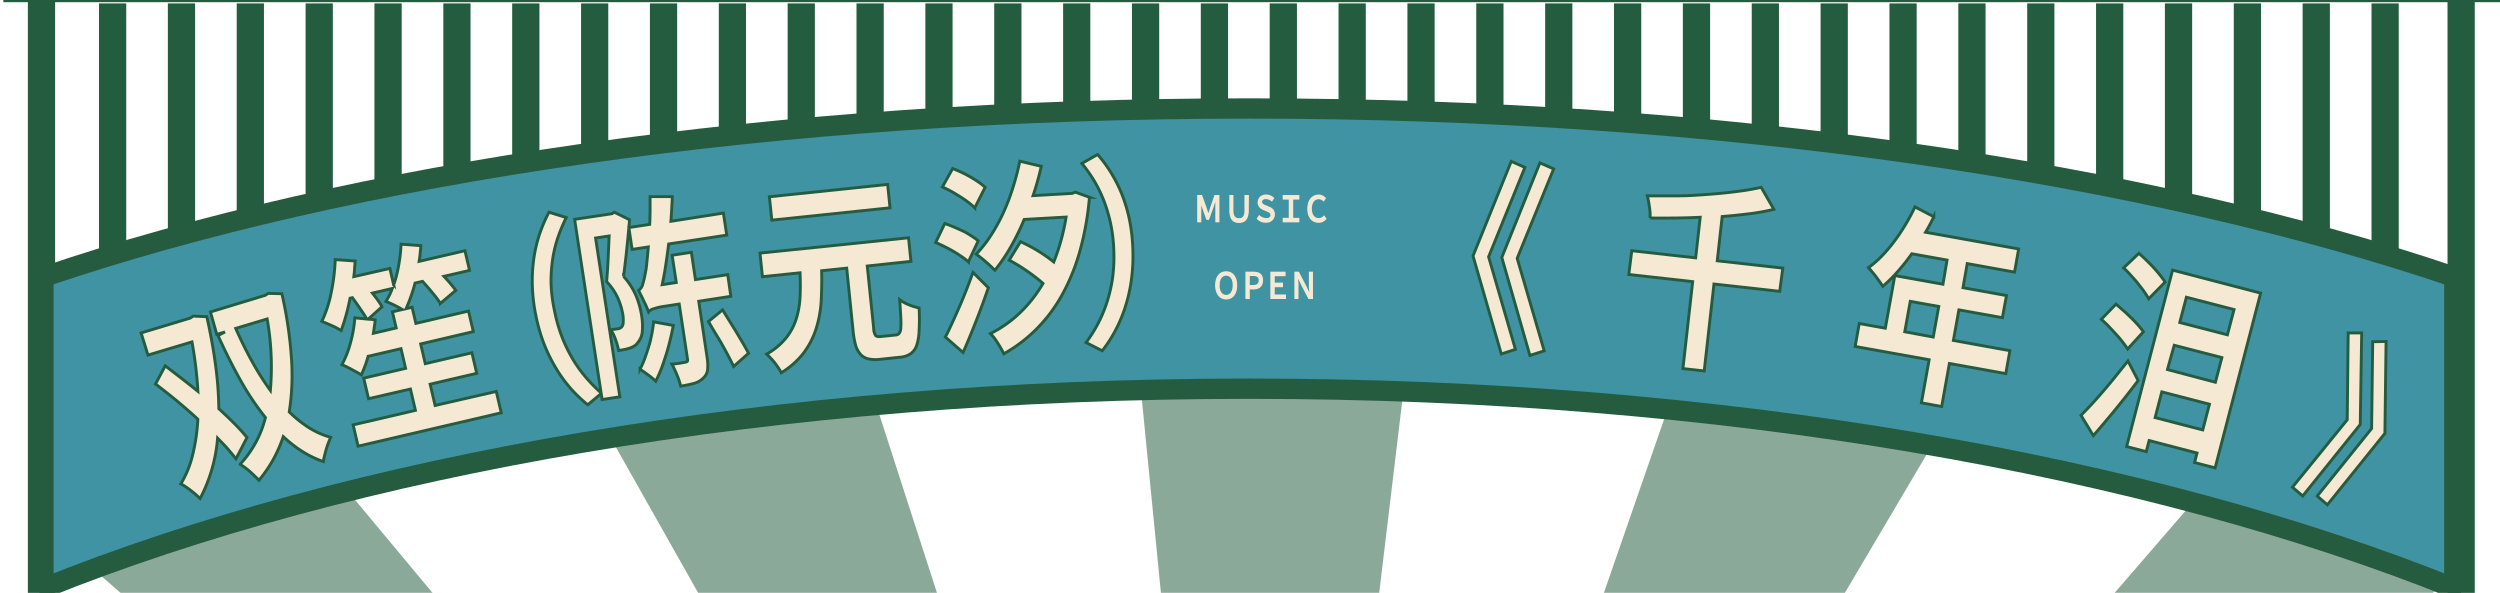 <svg id="圖層_1" data-name="圖層 1" xmlns="http://www.w3.org/2000/svg" xmlns:xlink="http://www.w3.org/1999/xlink" viewBox="0 0 608.24 144.25"><defs><style>.cls-1{fill:none;}.cls-2{fill:#245c3f;}.cls-3{clip-path:url(#clip-path);}.cls-4,.cls-7{fill:#f5e9d4;}.cls-5{opacity:0.53;}.cls-6{fill:#3f93a2;stroke-width:4.94px;}.cls-6,.cls-7{stroke:#255c3f;stroke-miterlimit:10;}.cls-7{stroke-width:0.71px;}</style><clipPath id="clip-path"><rect class="cls-1" x="9.58" y="0.83" width="589.21" height="146.42"/></clipPath></defs><rect class="cls-2" x="6.78" y="-774" width="6.63" height="1523.02"/><rect class="cls-2" x="595.47" y="-774" width="6.63" height="1523.02"/><rect class="cls-2" x="0.82" y="-27.05" width="607.42" height="27.58"/><g class="cls-3"><path class="cls-4" d="M98.37,54l12.92,4.38a46.31,46.31,0,0,0,8.45-4.52l4,4A46.76,46.76,0,0,1,118.93,61l5.69,1.91L122,67.79l-10.62-3.45c-1.17.42-2.39.79-3.66,1.16l2.89,1L109.76,68H126.3v6H106.14l-2.26,3.78h4.25V75h7.5v2.76h8.63V93.5H115.9l1.49-2.24V84h-1.76V95.79h-7.5V84h-1.72V93.5h-7V85.29L95.75,91.4l-5.11-5L98.32,74H92.13V68h9.94l.86-1.36a62.45,62.45,0,0,1-6.24.94L94,62.71c2.85-.42,5.51-.84,8-1.4l-6.51-2.15Z"/><path class="cls-4" d="M137.77,61.49h4.75V54.4h6.87v7.09h4.25v6.58h-4.16l5,9.47-2.93,7-2.17-5.18V95.83h-6.87v-14L140.08,89l-4.79-4.39,7.23-16.52h-4.75Zm17.58,0h4.34V54.4h6.92v7.09h4.7v6.58h-4.57l7.37,16.52-5,4.39-2.48-7.52V95.83h-6.92V81.56L157.25,89l-5-4,7.33-16.94h-4.21Z"/><path class="cls-4" d="M194.26,55.33h11.39V95.88h-5.6l1.08-1.82V83H200l-.41,12.88h-5.06l0-2.8-4.25,3.31-2.71-3.73q-1.22,1.89-2.71,3.78l-4.43-2.85a35.85,35.85,0,0,0,3.71-5.78l-3.39-4.71,1.49-16.9H181V59.58h1.86l.4-4.81,6,.38-.5,4.43h5.15c0,10.4-.09,18.9-3.11,26.83l3.84,5.83.18-9.24h-.91V77.26h1l.09-4.43h-.68V67.09h.81l.1-5.46h-.91ZM188,66.2,186.49,80l.41.65a61.21,61.21,0,0,0,1.85-14.42Zm12.16,11.06h1V72.83h-.86Zm.49-15.63-.18,5.46h.68V61.63Zm10.76,34.25V92.8h1.54c4.11,0,5.37-4.94,5.37-9.1,0-4.43-1.89-8.91-3-11.57l3.34-16.75h-12v40.5Zm0-27.2v-7h1.27Zm0,17.4V74.88c1,2.38,2.08,5.56,2.08,7.61,0,.56,0,3.59-2,3.59Z"/><path class="cls-4" d="M238.5,61.49h7.78V54.4h7.27v7.09h9.31V68h-8.72A86,86,0,0,0,257,77.92l3.75-2.76,3.16,5.46-4.52,3.5a68.94,68.94,0,0,0,4.3,8.77l-6.29,3.36a93.72,93.72,0,0,1-5-11.52v7.74L240.13,96V83.8l-1.31,1.58-1.63-3.31V95.83h-6.87V77.22L229.1,79.6l-4.25-5,10.53-20.72,5.83,2-4,7.89V77.45L245.24,68H238.5ZM248.81,73.2l-1.95,2.38v10.6l5.34-2A94.91,94.91,0,0,1,248.81,73.2Z"/><path class="cls-4" d="M272.12,75.82c0-2.94,1.22-4.2,4.16-4.2s4.16,1.26,4.16,4.2-1.31,4.2-4.16,4.2S272.12,78.76,272.12,75.82Z"/><path class="cls-4" d="M291.28,57.76h12.39V54.4h8v3.36h12.43V63H291.28ZM299,95.83V82h17.31V93.73l-1.53,2.1h8.72V76.33H291.87v19.5Zm-3.3-21h23.87V64.53H295.71Zm4.57,18.57h14.78V83.42H300.28ZM303,70.45V68.86h9.13v1.59ZM306,89.21V87.58h3.39v1.63Z"/><g class="cls-5"><path class="cls-2" d="M306.23,740.9c-4.72,0-9.52,0-14.25-.12l14.08-354.15h0v-.05h0l0-.31-.07.08v-.09l.08-.08h0l.14-.13-.07-.08-.06,0v0h0l0,0h0v0h0v0l0-.05.06,0v-.05l-.06,0h.06v0H306l0,0h0v0h.2l0,.05h0l0,0h0l0,0,.14.07h-.07l-.09,0,0,.05h0l0,0h0l0,0h.09l0,0h-.05l0,0h0l.08.11,0-.13h-.08l0,0,.06,0h0l0,0h0l0-.07h0l.06,0-.06,0h.06v0l0,0h.07l.07.1h-.05v0l.15.06.06.07-.2-.1v.06L653.74,657.49a594.24,594.24,0,0,1-63.3,30.21L306.74,386.62l0-.05v0l-.07-.08h0l-.23-.41,0,.2h0l0,.27.18,0,.16.23,63,351.67C348.78,740.08,327.41,740.9,306.23,740.9Zm-.13-354.65.09.3.13-.37-.09-.1Zm.38-.22,0,0,0,0Zm0,0h0Zm0,0Zm-.39-.13h0Zm0,0h0l0,0h0Zm0,0Zm.35,0Zm-.34-.1,0,0,0,0Zm-91.87,350c-25.76-2.92-51.4-7.11-76.23-12.47L305.54,387,65.27,703.59a648.83,648.83,0,0,1-67.4-26.34L305.69,386.57l-.06.23.14-.27.1,0-.26.34Zm232.58-7L306.89,387,521,711.62A743.56,743.56,0,0,1,446.81,728.69ZM-62.85,644.88a477.55,477.55,0,0,1-53-37.75l421-220.94.06.09.21-.07.17-.19-.15,0,.22-.1h0l.09-.07-.24.05h0l.29-.08.05-.06.08,0h0l.06,0v0h0l-.08.13h-.06l-.08.05h0l-.21.18.31-.12v0h0l0,.08-.26.13Zm772.53-23.23L307.24,386.28a.7.7,0,0,0,.12-.18l-.5-.05-.17-.11h0l.66.13v0l-.51-.12h.21l.4.17.23,0h-.16l449.7,194.72A424.12,424.12,0,0,1,709.68,621.65Zm-869.71-57a328.51,328.51,0,0,1-34.51-46.35L304.34,386.22l-522.82,82.85a247.09,247.09,0,0,1-12.76-50.9L305.06,386l0,.06-.4.06Zm955.52-28.9L308.11,386.21l515.32,101.2A294,294,0,0,1,795.49,535.78Zm44.85-98.84L307.93,386.15l-.79-.24.41,0s0-.05,0-.12H845.93A238.49,238.49,0,0,1,840.34,436.94ZM307.18,386.36h0Zm-1.2-.29V386h0Zm0,0,0,0v0Zm0-.09h0l0,0h0v-.12h0l0,.11.05,0Zm.3,0h.05Zm-.93,0-.43,0s0,0,0-.1h.79Zm1,0Zm0,0,0,0h.05Zm.19,0,0,0h0l0,0v0h0v0h0v0l-.05-.05h0v0h0l0,0h0l-.05,0,0,0,.09,0h0l-.1,0,0,0h0l0,0h0l0,0h0v0l-.11,0h0l.11-.06h0l0,0v0h0v-.11l0,.05.06-.06-.09-.21v-.2h0l0,.13,0-.09-.18,0L271.32,31.37c11.56-.49,23.31-.74,34.91-.74,14.25,0,28.67.37,42.85,1.11L306.63,384.83l.27-.32,119.64-345A759.87,759.87,0,0,1,501.75,54.7L306.91,384.5,572.67,76.89a618.75,618.75,0,0,1,65.07,28.62L306.66,385.22l.24-.71-.3.5-.1.34,0,.11-.1,0,.11,0h0v.07l0-.07.12,0-.15.11v0l.07,0,0,.05h0v0h0l0,.06,0,0,.08,0,0,0-.07,0,.05,0,0,0v0l.11,0h.47l-.31.05.08,0-.1,0-.24,0h-.06Zm0-.06,0,0h0Zm0,0v0h0Zm0,0,.06,0-.05,0Zm0,0h0l0,0h0Zm0,0h0Zm0,0,0,0h0Zm0-.09h0Zm.08,0h0Zm0,0h0Zm-.19-.07v0Zm.13-.59,0,.08.05-.06Zm-.12.84h0Zm-.15,0h0l0,0Zm0,0h0Zm-.08,0h0Zm-.17,0h0l-.05,0h-.1l-.13-.07h-.05l-.24-.12.38.05-.05-.05-.46-.14,0,.06L-128.35,175.16a455.42,455.42,0,0,1,50.75-39l383,249.11-.11-.07.07,0,0,0,.06.05.4.17,0,.09-.36-.2.38.27h-.05l.07.05H306l0,.06h0l-.07,0v0h0Zm0-.05h0Zm.05,0h0l0,0h0Zm0,0,0,0Zm-1,.1.3,0,.13,0Zm1.74,0,0,0h.05Zm0,0,0,0h-.08l.11,0,.15-.14.44-.06a1,1,0,0,0-.14-.18L695.74,139.94a447,447,0,0,1,49.86,39.57L307.48,385.37l.68-.09,478.2-161.79a307.79,307.79,0,0,1,30.73,47.57L308.52,385.24,837,321.1a240.79,240.79,0,0,1,8.58,51.14L307.16,385.62l.67-.22-.89.22h-.26Zm-1.65-.08L-232.73,367A242.36,242.36,0,0,1-223,315.91l527.29,69.41L-201.95,266a313.22,313.22,0,0,1,31.82-47.27L304.6,385.36l.5.07a.43.43,0,0,0,0,.07l-.2-.05.19.07Zm.92,0h0Zm0,0h0Zm.75-.14.13-.06,0,0Zm-.64-.09-.14-.26.16.19Zm1.12-.16Zm-1.48-.11L-18.81,102.25a626.1,626.1,0,0,1,65.72-28L305.6,384.71l.1.32Zm-.17-.67L118.24,52.82a764.86,764.86,0,0,1,75.52-14.43Z"/></g><polyline class="cls-2" points="30.71 0.82 30.71 70.45 24.09 70.45 24.09 0.82"/><polyline class="cls-2" points="47.47 0.82 47.47 70.45 40.84 70.45 40.84 0.82"/><polyline class="cls-2" points="64.22 0.82 64.22 70.45 57.59 70.45 57.59 0.82"/><polyline class="cls-2" points="80.98 0.82 80.98 70.45 74.35 70.45 74.35 0.82"/><polyline class="cls-2" points="97.73 0.82 97.73 70.45 91.1 70.45 91.1 0.82"/><polyline class="cls-2" points="114.48 0.82 114.48 70.45 107.86 70.45 107.86 0.82"/><polyline class="cls-2" points="131.24 0.82 131.24 70.45 124.61 70.45 124.61 0.82"/><polyline class="cls-2" points="147.99 0.82 147.99 70.45 141.37 70.45 141.37 0.82"/><polyline class="cls-2" points="164.75 0.82 164.75 70.45 158.12 70.45 158.12 0.82"/><polyline class="cls-2" points="181.5 0.82 181.5 70.45 174.88 70.45 174.88 0.82"/><polyline class="cls-2" points="198.25 0.82 198.25 70.45 191.63 70.45 191.63 0.82"/><polyline class="cls-2" points="215.01 0.82 215.01 70.45 208.38 70.45 208.38 0.82"/><polyline class="cls-2" points="231.76 0.82 231.76 70.45 225.14 70.45 225.14 0.82"/><polyline class="cls-2" points="248.52 0.82 248.52 70.45 241.89 70.45 241.89 0.82"/><polyline class="cls-2" points="265.27 0.82 265.27 70.45 258.65 70.45 258.65 0.82"/><polyline class="cls-2" points="282.03 0.82 282.03 70.45 275.4 70.45 275.4 0.82"/><polyline class="cls-2" points="298.78 0.82 298.78 70.45 292.15 70.45 292.15 0.82"/><polyline class="cls-2" points="315.54 0.82 315.54 70.45 308.91 70.45 308.91 0.82"/><polyline class="cls-2" points="332.29 0.82 332.29 70.45 325.66 70.45 325.66 0.82"/><polyline class="cls-2" points="349.04 0.82 349.04 70.45 342.42 70.45 342.42 0.82"/><polyline class="cls-2" points="365.8 0.82 365.8 70.45 359.17 70.45 359.17 0.82"/><polyline class="cls-2" points="382.55 0.82 382.55 70.45 375.93 70.45 375.93 0.82"/><polyline class="cls-2" points="399.31 0.82 399.31 70.45 392.68 70.45 392.68 0.82"/><polyline class="cls-2" points="416.06 0.82 416.06 70.45 409.43 70.45 409.43 0.82"/><polyline class="cls-2" points="432.81 0.82 432.81 70.45 426.19 70.45 426.19 0.82"/><polyline class="cls-2" points="449.57 0.82 449.57 70.45 442.94 70.45 442.94 0.82"/><polyline class="cls-2" points="466.32 0.82 466.32 70.45 459.7 70.45 459.7 0.82"/><polyline class="cls-2" points="483.08 0.82 483.08 70.45 476.45 70.45 476.45 0.82"/><polyline class="cls-2" points="499.83 0.82 499.83 70.45 493.21 70.45 493.21 0.82"/><polyline class="cls-2" points="516.59 0.82 516.59 70.45 509.96 70.45 509.96 0.82"/><polyline class="cls-2" points="533.34 0.82 533.34 70.45 526.71 70.45 526.71 0.82"/><polyline class="cls-2" points="550.1 0.82 550.1 70.45 543.47 70.45 543.47 0.82"/><polyline class="cls-2" points="566.85 0.82 566.85 70.45 560.22 70.45 560.22 0.82"/><polyline class="cls-2" points="583.6 0.82 583.6 70.45 576.98 70.45 576.98 0.82"/><path class="cls-6" d="M597.12,67.39v75.73c-74.51-29.95-178.38-48.55-293.27-48.55S85.07,113.17,10.57,143.13V67.39c74.5-25.3,178.38-41,293.28-41S522.61,42.09,597.12,67.39Z"/><path class="cls-7" d="M52.94,106.6a38.14,38.14,0,0,1-4.26,14.7c-.29-.3-.63-.61-1-.94s-.79-.67-1.22-1-.86-.65-1.29-.94a9.44,9.44,0,0,0-1.18-.68,24.49,24.49,0,0,0,2.85-6.94,46.94,46.94,0,0,0,1.3-8.81Q45.61,99.67,43,97.5c-1.78-1.46-3.5-2.81-5.16-4.08L40.2,89l3.89,3q2,1.55,4.06,3.21c-.1-1.94-.28-3.91-.52-5.92s-.54-4-.92-6.11L36,86.39,34.33,81,46.25,77.4l.75-.49,3.32.14q1.41,6.33,2.14,11.9a86.39,86.39,0,0,1,.78,10.49q2.05,1.88,3.8,3.63a42.48,42.48,0,0,1,3.05,3.38l-2.68,5.18c-.61-.78-1.29-1.59-2-2.42S53.81,107.51,52.94,106.6Zm27.52-.2q-.25.55-.54,1.29a15.83,15.83,0,0,0-.53,1.56c-.16.55-.3,1.09-.43,1.61s-.22,1-.29,1.44a25.24,25.24,0,0,1-5.13-2.47,30.4,30.4,0,0,1-4.62-3.61,34.25,34.25,0,0,1-2.51,5.7A32.84,32.84,0,0,1,63,116.85a11.45,11.45,0,0,0-1-1c-.38-.37-.78-.75-1.19-1.12a14.49,14.49,0,0,0-1.25-1c-.42-.3-.8-.56-1.15-.77a25.66,25.66,0,0,0,6.17-11.38,65.51,65.51,0,0,1-6-8.94q-2.82-5-5.53-11l1.69-.88-2,.59L51.2,75.9l13.33-4.05.71-.47,3.34.08a101,101,0,0,1,2.34,15.86,58.19,58.19,0,0,1-.55,12.9,29.08,29.08,0,0,0,4.8,3.84A19.65,19.65,0,0,0,80.46,106.4ZM57.35,79.9q1.9,4.3,4,8.09a66.5,66.5,0,0,0,4.43,7A66.72,66.72,0,0,0,65,77.6Z"/><path class="cls-7" d="M120.74,95.24l1.21,5.19-34.83,8.12-1.2-5.18,15.15-3.53-1.21-5.19L89.66,97l-1.17-5,10.19-2.38-1.12-4.79-8,1.86a28.25,28.25,0,0,1-1.66,4.52q-.45-.3-1.05-.63l-1.24-.67c-.43-.24-.86-.47-1.29-.67a10.24,10.24,0,0,0-1.14-.5,24.18,24.18,0,0,0,2.09-5.32,31.37,31.37,0,0,0,1.06-6.09l2.91.29c-.41-.72-.94-1.54-1.57-2.46s-1.28-1.84-1.94-2.74l-.56.13c-.29,1.49-.63,2.91-1,4.24S83.4,79.33,83,80.42c-.29-.17-.63-.37-1-.58s-.82-.42-1.27-.62l-1.31-.57-1.13-.45a28.76,28.76,0,0,0,2.27-6.93,47.89,47.89,0,0,0,1-8.11l4.85.34-.15,1.88c0,.62-.11,1.27-.18,1.93l8.77-2,.93,4A27.89,27.89,0,0,0,97,64.52a36.48,36.48,0,0,0,.57-5.11l4.81.36c0,.62-.11,1.25-.16,1.9s-.14,1.28-.25,1.92L113.12,61l1.12,4.79L108,67.23a36.46,36.46,0,0,1,2.89,3.41l-3.74,3.17a27.07,27.07,0,0,0-1.91-2.54c-.79-1-1.61-1.89-2.44-2.82l-1.82.42a39.77,39.77,0,0,1-2.19,6.23l1.47-.34.92,3.92,12.81-3,1.17,5-12.81,3,1.12,4.8,11.34-2.65,1.18,5-11.34,2.64,1.21,5.18ZM91.29,77.81c-.05.53-.11,1.06-.2,1.61s-.16,1.1-.25,1.67l5.55-1.3-.92-3.92,2.42-.57c-.58-.34-1.26-.7-2-1.08a20.91,20.91,0,0,0-2-.87,17,17,0,0,0,1.56-3.17l-4.84,1.13c.47.6.92,1.18,1.33,1.75a17.31,17.31,0,0,1,1,1.57l-3.34,3Z"/><path class="cls-7" d="M134.94,75.74a37.31,37.31,0,0,0,1.86,6.42,36.62,36.62,0,0,0,2.64,5.36A32.69,32.69,0,0,0,142.7,92a41,41,0,0,0,3.64,3.69L143,98.48A35.43,35.43,0,0,1,139,94.69a33.57,33.57,0,0,1-3.58-4.86,39,39,0,0,1-3-6,42.56,42.56,0,0,1-2.07-7.2,41.58,41.58,0,0,1-.84-7.46,38.85,38.85,0,0,1,.43-6.7,33.47,33.47,0,0,1,1.45-5.84,37.34,37.34,0,0,1,2.17-5l4.2,1.3a43.15,43.15,0,0,0-2,4.77,31,31,0,0,0-1.3,5.35,36,36,0,0,0-.39,6A37.48,37.48,0,0,0,134.94,75.74Z"/><path class="cls-7" d="M144.9,57.91l5.9,38.63-4.31.66L139.8,53.36,148.86,52l.64-.35,3.66,1.81c-.08,1.09-.19,2.23-.3,3.44s-.24,2.41-.36,3.6-.25,2.37-.39,3.53l-.39,3.23a17.36,17.36,0,0,1,3.12,4.9,22,22,0,0,1,1.25,4.54,16,16,0,0,1,.18,4,4.63,4.63,0,0,1-1.07,2.61,2.86,2.86,0,0,1-.91.89,5.64,5.64,0,0,1-1.22.54,10.62,10.62,0,0,1-1.21.31l-1.34.23a19.41,19.41,0,0,0-.73-2.58,11.49,11.49,0,0,0-1.2-2.51c.38,0,.7-.06.95-.09l.71-.11a1.38,1.38,0,0,0,1.34-1.19,8.07,8.07,0,0,0-.06-2.28,16.68,16.68,0,0,0-1.09-3.73,14.43,14.43,0,0,0-2.85-4.27c.07-.81.13-1.69.2-2.62s.11-1.88.16-2.84.09-1.93.13-2.91.09-1.89.12-2.74ZM171.08,92a4.87,4.87,0,0,1-2.22,1.27,28.22,28.22,0,0,1-3.25.67,17,17,0,0,0-.89-2.68,27.37,27.37,0,0,0-1.25-2.68,18.24,18.24,0,0,0,2-.23l1.32-.23a.91.91,0,0,0,.46-.24,1.11,1.11,0,0,0,0-.64l-2-13.27-3.83.59a13.41,13.41,0,0,0-2.34.55,2.25,2.25,0,0,0-1.28.8c-.1-.28-.24-.65-.44-1.11s-.41-.93-.65-1.41-.47-1-.71-1.45l-.65-1.29a2.37,2.37,0,0,0,1-1.43,23.35,23.35,0,0,0,.66-2.79,19.21,19.21,0,0,0,.35-2.42c.12-1.12.24-2.43.37-3.93l-3.94.6L153,55.36l5.07-.77q.08-1.67.09-3.36c0-1.12,0-2.25,0-3.39h5.4c0,1-.09,2-.14,3s-.12,2-.19,3l12.77-2,.81,5.36-14.13,2.16c-.22,1.77-.46,3.5-.71,5.16s-.54,3.24-.87,4.74l3.43-.53-1-6.63,4.67-.72,1,6.64,7.85-1.2.76,5.27L170,73.3,172,86.72a12.66,12.66,0,0,1,.16,3.24A3.19,3.19,0,0,1,171.08,92Zm-7.27-12.82c-.21,1.13-.47,2.31-.76,3.53s-.62,2.43-1,3.62-.75,2.34-1.17,3.42a32.72,32.72,0,0,1-1.34,3,18.92,18.92,0,0,0-1.9-1.57c-.76-.56-1.4-1-1.92-1.37a22.72,22.72,0,0,0,1.15-2.59c.36-1,.68-2,1-3s.52-2,.73-3.06a28.11,28.11,0,0,0,.42-2.85Zm12-3.79c.52.86,1.08,1.76,1.67,2.71s1.19,1.9,1.76,2.85,1.11,1.86,1.61,2.72.92,1.62,1.27,2.27l-3.63,3.22c-.32-.69-.73-1.49-1.21-2.41s-1-1.86-1.54-2.83S174.61,82,174,81s-1.12-1.91-1.64-2.77Z"/><path class="cls-7" d="M199.9,65.87c.07,2.59,0,5.06-.11,7.43A28,28,0,0,1,198.55,80a20,20,0,0,1-3,5.83,19.7,19.7,0,0,1-5.48,4.86,9.84,9.84,0,0,0-.67-1.15c-.28-.42-.57-.83-.88-1.23s-.65-.79-1-1.15a12.12,12.12,0,0,0-1-1,16.63,16.63,0,0,0,4.71-3.91,14.32,14.32,0,0,0,2.49-4.66,21.23,21.23,0,0,0,.93-5.32q.13-2.8,0-5.9l-9.15.95-.6-5.74,36.14-3.73.59,5.74L211,64.72l1.56,15.14a3.43,3.43,0,0,0,.47,1.77c.21.23.66.31,1.33.24L218,81.5a1.16,1.16,0,0,0,.78-.41,2.5,2.5,0,0,0,.38-1.26,19.1,19.1,0,0,0,0-2.58q-.08-1.66-.27-4.35a8.93,8.93,0,0,0,2.29,1.27,13.05,13.05,0,0,0,2.43.75,50.06,50.06,0,0,1,0,5.57A12.43,12.43,0,0,1,223,84.1a4.15,4.15,0,0,1-1.51,2,5.36,5.36,0,0,1-2.52.81l-4.86.51a8.69,8.69,0,0,1-2.86-.11,3.68,3.68,0,0,1-1.89-1.1A5.86,5.86,0,0,1,208.17,84a21.76,21.76,0,0,1-.63-3.61L206,65.24Zm16.06-21,.58,5.69-28.76,3-.59-5.69Z"/><path class="cls-7" d="M229.86,54.38c.66.23,1.38.5,2.14.82s1.52.67,2.25,1,1.41.77,2.06,1.18A17.85,17.85,0,0,1,238,58.59l-2.4,5.12A13.21,13.21,0,0,0,234,62.46c-.62-.43-1.29-.86-2-1.28s-1.45-.82-2.21-1.19-1.47-.71-2.14-1ZM231.78,41c.66.26,1.36.56,2.09.9s1.45.71,2.16,1.12,1.4.83,2,1.25a13.19,13.19,0,0,1,1.65,1.3l-2.53,5a14,14,0,0,0-1.57-1.35c-.61-.47-1.27-.93-2-1.38s-1.43-.89-2.18-1.3-1.45-.75-2.12-1.05Zm8.68,29q-1.36,4-2.94,8c-1.06,2.72-2.12,5.3-3.21,7.76L230,82c.5-.92,1-2,1.57-3.23s1.14-2.52,1.74-3.88,1.19-2.78,1.77-4.26,1.13-2.93,1.65-4.35Zm24.6-22a70.45,70.45,0,0,1-2.43,13.44,49.43,49.43,0,0,1-4.42,10.64A37.43,37.43,0,0,1,252,80.22a36,36,0,0,1-7.78,5.85c-.18-.39-.41-.8-.66-1.25s-.53-.9-.81-1.35-.58-.88-.89-1.3a9,9,0,0,0-.9-1,29.07,29.07,0,0,0,7.12-5,32.39,32.39,0,0,0,5.68-7.22,40.37,40.37,0,0,0-4-3.08,37.69,37.69,0,0,0-4.23-2.57l2.76-4.5A41.27,41.27,0,0,1,252.47,61a39.15,39.15,0,0,1,3.91,2.74,51.75,51.75,0,0,0,3-10.93l-10.2.58a60.62,60.62,0,0,1-3.34,6.8,44.34,44.34,0,0,1-3.78,5.57l-.95-.92c-.38-.36-.78-.73-1.21-1.1s-.86-.73-1.29-1.07-.79-.62-1.1-.84A29.46,29.46,0,0,0,241,57.4,42.38,42.38,0,0,0,244,52a52.18,52.18,0,0,0,2.38-6.16,66.32,66.32,0,0,0,1.74-6.62l5.22,1.24q-.82,3.63-2,7.14l9.51-.55.8-.3Z"/><path class="cls-7" d="M275.63,61.3a41.62,41.62,0,0,1-.47,7.47,37.69,37.69,0,0,1-1.58,6.5,35.33,35.33,0,0,1-2.42,5.52,32.37,32.37,0,0,1-3,4.55l-3.91-2A36.81,36.81,0,0,0,267,79a33.11,33.11,0,0,0,2.19-5.07,37,37,0,0,0,1.42-5.8A37.43,37.43,0,0,0,271,61.4a38.28,38.28,0,0,0-.72-6.67A36.62,36.62,0,0,0,268.63,49,31.89,31.89,0,0,0,266.22,44a37.12,37.12,0,0,0-3-4.24l3.82-2.17A31.78,31.78,0,0,1,270.29,42,34.14,34.14,0,0,1,273,47.38a39,39,0,0,1,1.87,6.45A42.64,42.64,0,0,1,275.63,61.3Z"/><path class="cls-7" d="M368.7,85l-3.44,1.12-6.88-23.86,9.3-23L371,40.73l-8.83,21.75Zm7,.36-3.48,1.12-6.84-23.85,9.27-23L378,41.09l-8.88,21.75Z"/><path class="cls-7" d="M417,69.1l-2.37,21.15-5.18-.58,2.37-21.15-15.54-1.74L397,61l15.55,1.74,1.1-9.88q-3.09.15-6.19.18t-6,0a12,12,0,0,0,0-1.31c-.05-.47-.1-1-.17-1.44s-.14-1-.23-1.43-.18-.86-.27-1.21c2.45,0,4.95,0,7.5,0s5-.19,7.44-.37,4.71-.41,6.9-.7a58.63,58.63,0,0,0,5.86-1l3.08,5.35a51.77,51.77,0,0,1-6,1.08c-2.12.26-4.31.49-6.57.67l-1.2,10.77,15.94,1.78L433,70.88Z"/><path class="cls-7" d="M474.28,88.43,472.4,98.91,467.47,98l1.88-10.47-18-3.24,1-5.58,6.34,1.14L461,67.05l11.71,2.1,1-5.87-8.58-1.54a49.53,49.53,0,0,1-3.53,4.44,35.78,35.78,0,0,1-3.52,3.48c-.19-.3-.43-.66-.72-1.06s-.59-.82-.91-1.25-.64-.84-1-1.23a10.19,10.19,0,0,0-.86-1,25.66,25.66,0,0,0,3.19-2.76,36.79,36.79,0,0,0,3-3.52,46.55,46.55,0,0,0,2.76-4.1,47.94,47.94,0,0,0,2.36-4.4l4.58,2.39a37.91,37.91,0,0,1-2,3.77l22.65,4.07-1,5.63-11.51-2.07L477.59,70l10.58,1.91-1,5.38-10.58-1.9-1.34,7.44L489,85.32l-1,5.58Zm-10.86-7.71L470.35,82l1.34-7.44-6.93-1.24Z"/><path class="cls-7" d="M520.2,92.58q-2.52,3.36-5.35,6.83c-1.9,2.31-3.74,4.5-5.55,6.57l-3-4.93c.76-.76,1.61-1.65,2.54-2.65s1.9-2.09,2.88-3.24,2-2.35,3-3.6,2-2.5,3-3.73ZM514.81,74c.55.45,1.15,1,1.78,1.54s1.26,1.16,1.87,1.75,1.17,1.17,1.7,1.77a20.61,20.61,0,0,1,1.32,1.66l-3.83,4.19c-.32-.49-.72-1.05-1.21-1.68s-1-1.25-1.6-1.9-1.2-1.3-1.81-1.94-1.22-1.21-1.79-1.7Zm5.58-12.37c.54.48,1.12,1,1.74,1.61s1.22,1.2,1.8,1.83,1.12,1.26,1.61,1.88.91,1.19,1.23,1.68l-4,4.06c-.29-.52-.66-1.1-1.12-1.76s-1-1.3-1.53-2-1.14-1.32-1.74-2-1.17-1.24-1.71-1.76Zm2.49,45.55-.71,2.7-4.77-1.24,11.18-42.92L550,71.31l-11.07,42.53-5-1.31.6-2.31Zm1.45-5.58,11.59,3,1.63-6.26-11.59-3Zm3-11.69L539,93l1.57-6-11.59-3Zm3-11.45,11.59,3,1.61-6.15-11.59-3Z"/><path class="cls-7" d="M574.24,103.27l-14,17.4-2.5-2.14,13.33-16.4L571.3,81l3.29,0Zm6,2.16-14,17.38-2.47-2.12L577,104.27l.27-21.13,3.25-.06Z"/></g><path class="cls-4" d="M292.27,49.12c0,.17,0,.34,0,.53s0,.38,0,.58a5.63,5.63,0,0,1,0,.58c0,.19,0,.36,0,.53V54.1h-1V47.45h1.19l1.12,3.13c.07.21.13.42.2.63l.21.64h0l.21-.64c.07-.21.14-.42.2-.63l1.08-3.13h1.2V54.1h-1V51.34c0-.17,0-.34,0-.53a5.63,5.63,0,0,1,0-.58c0-.2,0-.39,0-.58s0-.36,0-.53h0l-.53,1.6-1,2.78h-.63l-1-2.78-.52-1.6Z"/><path class="cls-4" d="M303.83,51.12a5.23,5.23,0,0,1-.17,1.41,2.69,2.69,0,0,1-.47,1,1.74,1.74,0,0,1-.75.54,2.5,2.5,0,0,1-1,.18,2.45,2.45,0,0,1-1-.18,1.81,1.81,0,0,1-.73-.54,2.53,2.53,0,0,1-.46-1,5.26,5.26,0,0,1-.16-1.41V47.45h1v3.79a3.15,3.15,0,0,0,.1.87,1.53,1.53,0,0,0,.26.56,1,1,0,0,0,.4.3,1.31,1.31,0,0,0,.5.09A1.39,1.39,0,0,0,302,53a1,1,0,0,0,.41-.3,1.53,1.53,0,0,0,.26-.56,3.15,3.15,0,0,0,.1-.87V47.45h1.09Z"/><path class="cls-4" d="M310.18,52.23A2,2,0,0,1,310,53a1.88,1.88,0,0,1-.44.63,2,2,0,0,1-.68.42,2.59,2.59,0,0,1-.91.15,3.05,3.05,0,0,1-1.24-.25,3,3,0,0,1-1-.74l.62-.92a2.17,2.17,0,0,0,.37.31,2.86,2.86,0,0,0,.42.24,2.28,2.28,0,0,0,.44.15,1.72,1.72,0,0,0,.44.06,1.84,1.84,0,0,0,.41,0,1.1,1.1,0,0,0,.33-.14.73.73,0,0,0,.24-.22.54.54,0,0,0,.09-.31A.67.67,0,0,0,309,52a1.07,1.07,0,0,0-.23-.25,1.69,1.69,0,0,0-.33-.19l-.4-.17-.78-.33a3.47,3.47,0,0,1-.46-.25,2.1,2.1,0,0,1-.41-.38,2,2,0,0,1-.3-.52,1.78,1.78,0,0,1-.12-.67,2,2,0,0,1,.16-.77,1.85,1.85,0,0,1,.42-.61,1.81,1.81,0,0,1,.66-.39,2.23,2.23,0,0,1,.83-.15,2.77,2.77,0,0,1,2,.88l-.58.87a2.76,2.76,0,0,0-.66-.45,1.85,1.85,0,0,0-.78-.16,1.47,1.47,0,0,0-.36,0,1,1,0,0,0-.3.13.63.63,0,0,0-.21.22.57.57,0,0,0-.08.32.53.53,0,0,0,.09.3,1.06,1.06,0,0,0,.24.23,1.36,1.36,0,0,0,.34.18l.39.16.77.33a2.19,2.19,0,0,1,.5.27,1.9,1.9,0,0,1,.41.39,2,2,0,0,1,.27.52A2.28,2.28,0,0,1,310.18,52.23Z"/><path class="cls-4" d="M316.13,53v1.1h-4.06V53h1.48V48.56h-1.48V47.45h4.06v1.11h-1.5V53Z"/><path class="cls-4" d="M322.75,53.23a2.64,2.64,0,0,1-.86.73,2.21,2.21,0,0,1-1.08.25,2.62,2.62,0,0,1-1.09-.22,2.32,2.32,0,0,1-.87-.65,3.09,3.09,0,0,1-.58-1.06,4.68,4.68,0,0,1-.21-1.46,5.07,5.07,0,0,1,.2-1.47,3.41,3.41,0,0,1,.57-1.09,2.64,2.64,0,0,1,.88-.68,2.57,2.57,0,0,1,1.11-.24,2.62,2.62,0,0,1,.57.07,3.43,3.43,0,0,1,.48.19,2,2,0,0,1,.41.28,3.59,3.59,0,0,1,.35.32l-.59.86a2.63,2.63,0,0,0-.54-.42,1.34,1.34,0,0,0-.66-.16,1.46,1.46,0,0,0-.69.16,1.39,1.39,0,0,0-.52.45,2.18,2.18,0,0,0-.34.72,3.9,3.9,0,0,0,0,1.92,2.19,2.19,0,0,0,.34.72,1.5,1.5,0,0,0,.53.45,1.58,1.58,0,0,0,.69.15,1.42,1.42,0,0,0,.73-.19,2.53,2.53,0,0,0,.59-.49Z"/><path class="cls-4" d="M301,69.4a5.43,5.43,0,0,1-.18,1.45,3.37,3.37,0,0,1-.54,1.09,2.31,2.31,0,0,1-.85.68,2.51,2.51,0,0,1-1.11.24,2.44,2.44,0,0,1-1.08-.24,2.31,2.31,0,0,1-.85-.68,3.4,3.4,0,0,1-.56-1.09,5,5,0,0,1-.2-1.45,4.86,4.86,0,0,1,.2-1.44,3,3,0,0,1,.55-1.07,2.5,2.5,0,0,1,.85-.67,2.81,2.81,0,0,1,2.18,0,2.5,2.5,0,0,1,.85.67,3.48,3.48,0,0,1,.55,1.07A4.88,4.88,0,0,1,301,69.4Zm-4.26,0a3.57,3.57,0,0,0,.11,1,2.44,2.44,0,0,0,.32.73,1.45,1.45,0,0,0,.5.46,1.4,1.4,0,0,0,1.3,0,1.45,1.45,0,0,0,.5-.46,2.21,2.21,0,0,0,.32-.73,3.57,3.57,0,0,0,.11-1,3.44,3.44,0,0,0-.11-1,2,2,0,0,0-.32-.71,1.39,1.39,0,0,0-1.8-.45,1.34,1.34,0,0,0-.5.45,2.22,2.22,0,0,0-.32.71A3.44,3.44,0,0,0,296.78,69.4Z"/><path class="cls-4" d="M304.07,70.4v2.35H303V66.1h1.94a4,4,0,0,1,.95.11,2,2,0,0,1,.75.35,1.7,1.7,0,0,1,.49.65,2.55,2.55,0,0,1,.17,1,2.48,2.48,0,0,1-.18,1,1.86,1.86,0,0,1-.48.68,2,2,0,0,1-.74.4,3,3,0,0,1-.92.14Zm0-1.05h.82c.89,0,1.34-.38,1.34-1.15a.9.9,0,0,0-.36-.83,1.92,1.92,0,0,0-1-.22h-.79Z"/><path class="cls-4" d="M312.88,71.64v1.11h-3.81V66.1h3.71v1.1h-2.64v1.56h2v1.11h-2v1.77Z"/><path class="cls-4" d="M315.84,67.75c0,.36.05.75.08,1.15s0,.81,0,1.19v2.66h-1V66.1H316l1.82,3.48.72,1.52h0c0-.35-.07-.74-.1-1.16s0-.82,0-1.21V66.1h1v6.65h-1.1l-1.82-3.5-.71-1.5Z"/></svg>